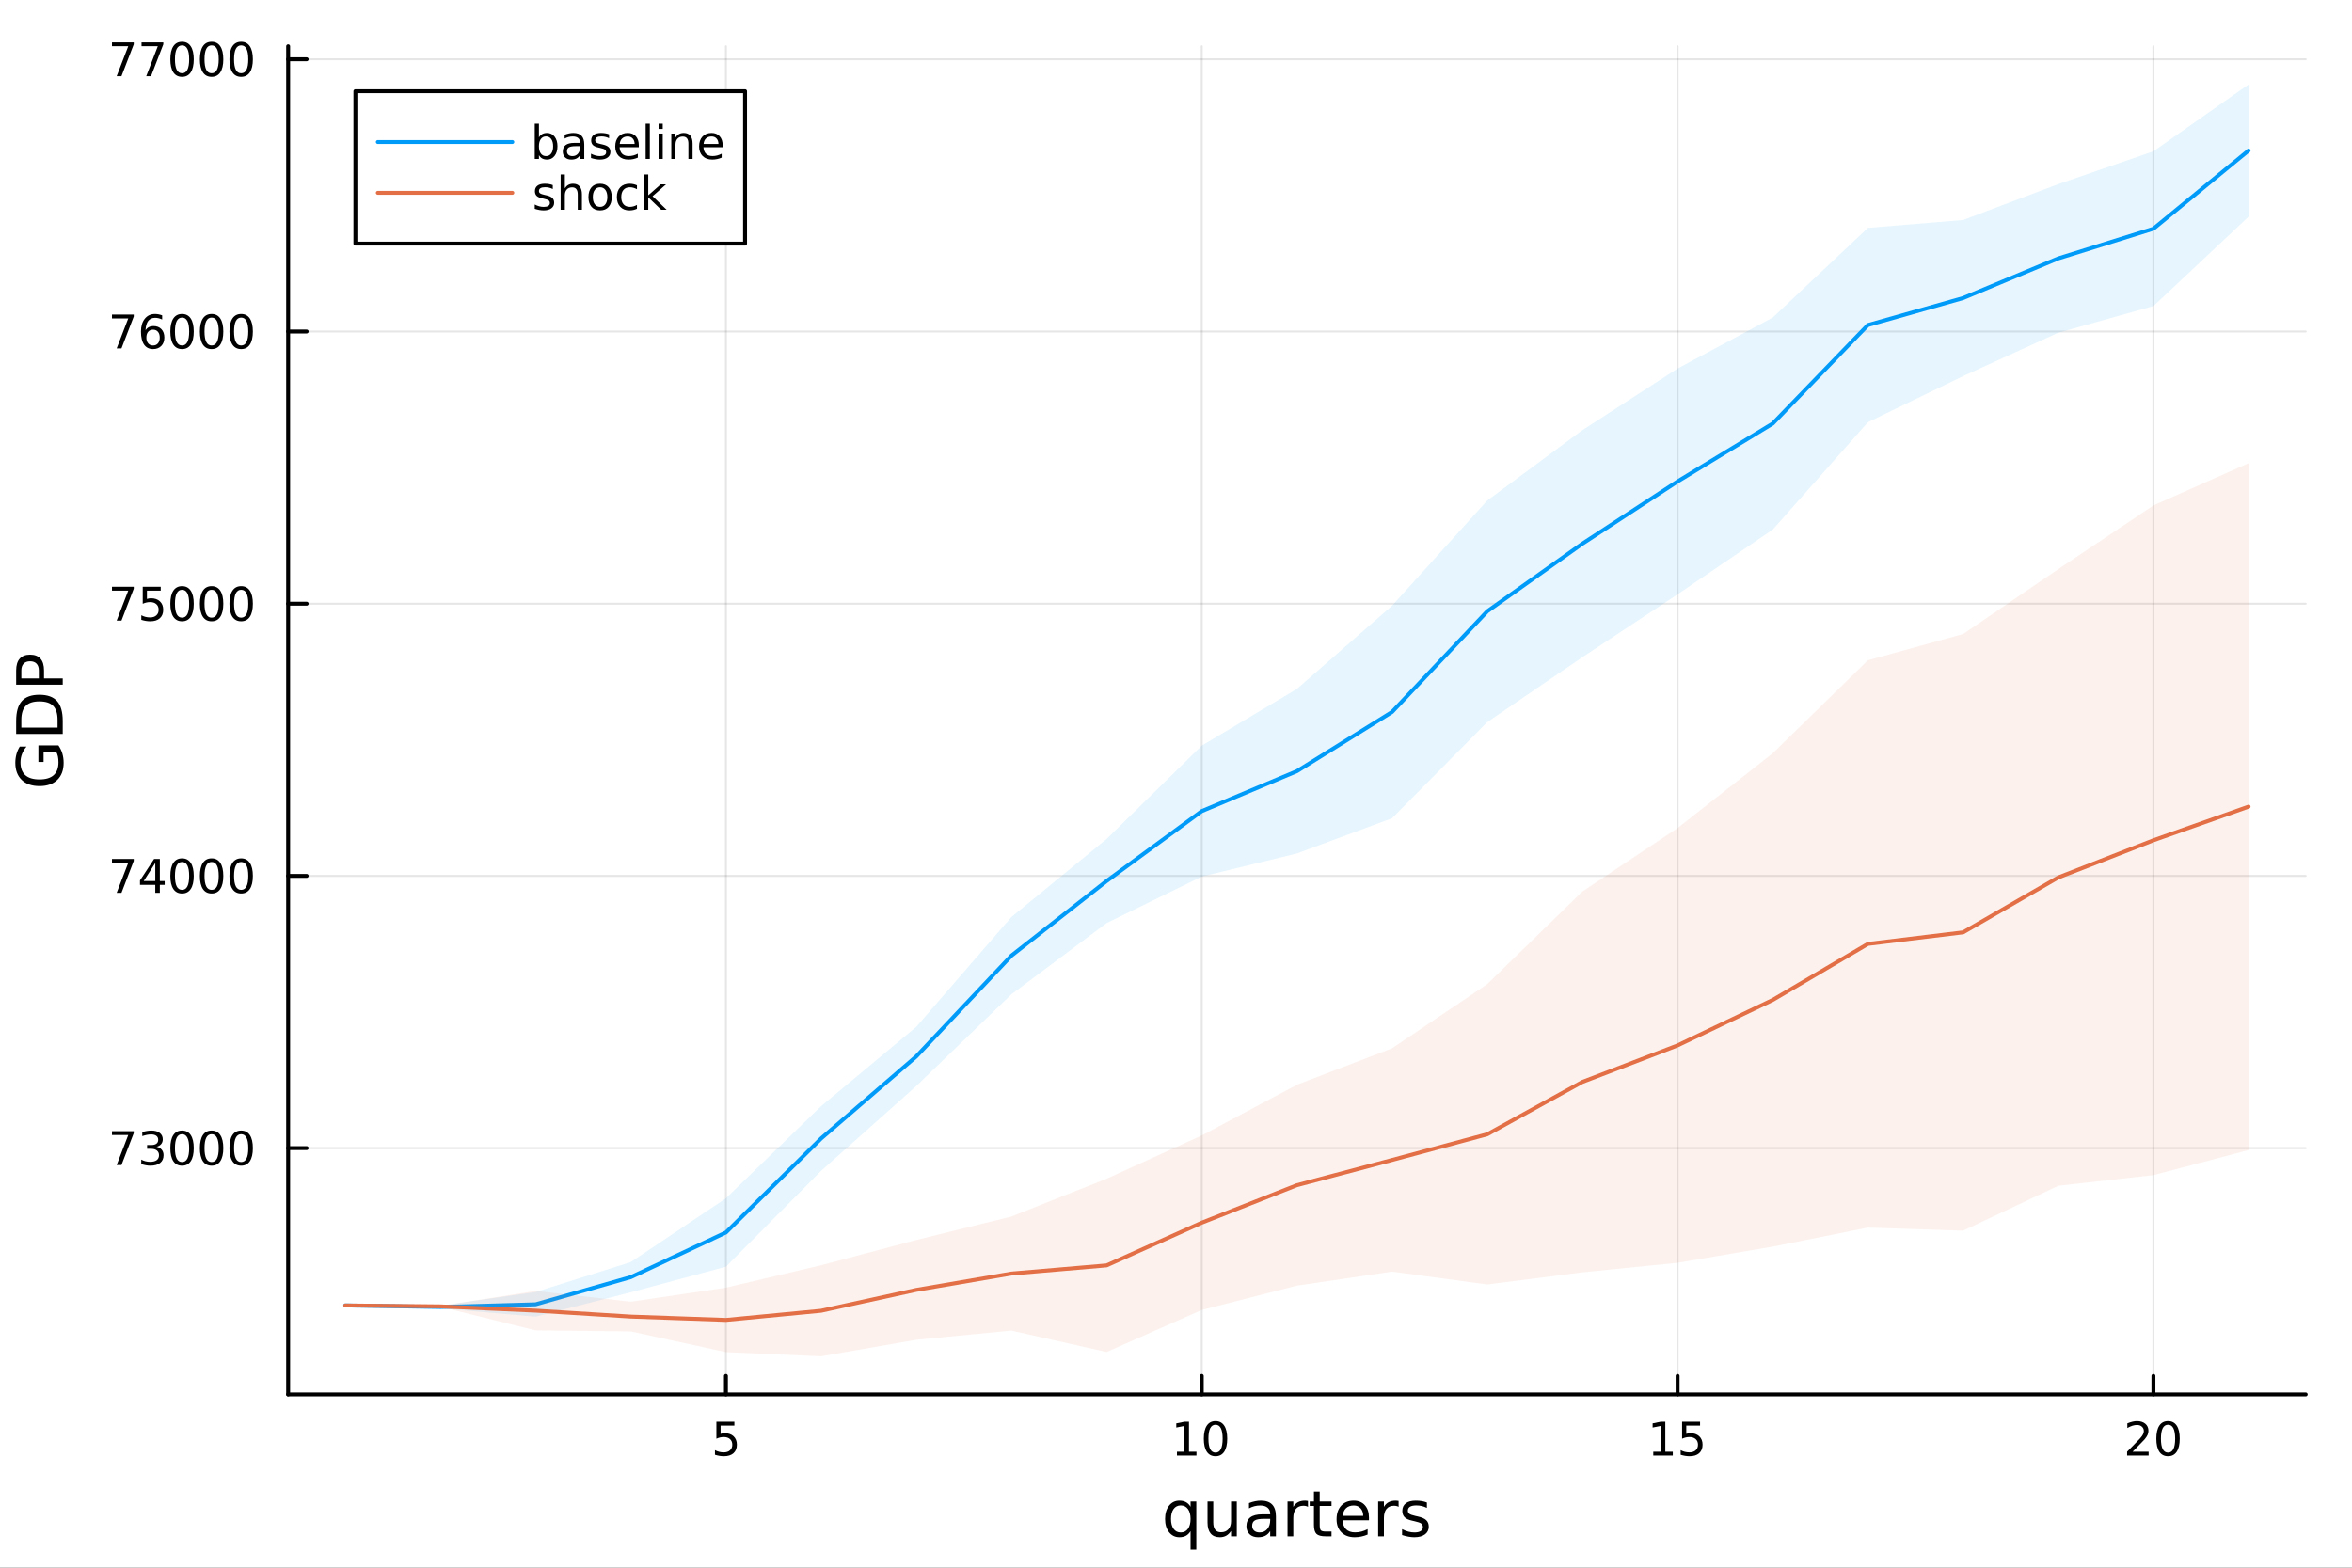 <?xml version="1.0" encoding="utf-8"?>
<svg xmlns="http://www.w3.org/2000/svg" xmlns:xlink="http://www.w3.org/1999/xlink" width="600" height="400" viewBox="0 0 2400 1600">
<rect x="0" y="0" width="2400" height="1600" fill="#333333" stroke="none"/>
<defs>
  <clipPath id="clip940">
    <rect x="0" y="0" width="2400" height="1600"/>
  </clipPath>
</defs>
<path clip-path="url(#clip940)" d="M0 1600 L2400 1600 L2400 0 L0 0  Z" fill="#ffffff" fill-rule="evenodd" fill-opacity="1"/>
<defs>
  <clipPath id="clip941">
    <rect x="480" y="0" width="1681" height="1600"/>
  </clipPath>
</defs>
<path clip-path="url(#clip940)" d="M294.033 1423.18 L2352.76 1423.18 L2352.76 47.244 L294.033 47.244  Z" fill="#ffffff" fill-rule="evenodd" fill-opacity="1"/>
<defs>
  <clipPath id="clip942">
    <rect x="294" y="47" width="2060" height="1377"/>
  </clipPath>
</defs>
<polyline clip-path="url(#clip942)" style="stroke:#000000; stroke-linecap:round; stroke-linejoin:round; stroke-width:2; stroke-opacity:0.1; fill:none" points="740.737,1423.18 740.737,47.244 "/>
<polyline clip-path="url(#clip942)" style="stroke:#000000; stroke-linecap:round; stroke-linejoin:round; stroke-width:2; stroke-opacity:0.1; fill:none" points="1226.28,1423.18 1226.28,47.244 "/>
<polyline clip-path="url(#clip942)" style="stroke:#000000; stroke-linecap:round; stroke-linejoin:round; stroke-width:2; stroke-opacity:0.1; fill:none" points="1711.83,1423.18 1711.83,47.244 "/>
<polyline clip-path="url(#clip942)" style="stroke:#000000; stroke-linecap:round; stroke-linejoin:round; stroke-width:2; stroke-opacity:0.1; fill:none" points="2197.38,1423.18 2197.38,47.244 "/>
<polyline clip-path="url(#clip942)" style="stroke:#000000; stroke-linecap:round; stroke-linejoin:round; stroke-width:2; stroke-opacity:0.1; fill:none" points="294.033,1171.77 2352.76,1171.77 "/>
<polyline clip-path="url(#clip942)" style="stroke:#000000; stroke-linecap:round; stroke-linejoin:round; stroke-width:2; stroke-opacity:0.1; fill:none" points="294.033,893.956 2352.76,893.956 "/>
<polyline clip-path="url(#clip942)" style="stroke:#000000; stroke-linecap:round; stroke-linejoin:round; stroke-width:2; stroke-opacity:0.1; fill:none" points="294.033,616.144 2352.76,616.144 "/>
<polyline clip-path="url(#clip942)" style="stroke:#000000; stroke-linecap:round; stroke-linejoin:round; stroke-width:2; stroke-opacity:0.1; fill:none" points="294.033,338.333 2352.76,338.333 "/>
<polyline clip-path="url(#clip942)" style="stroke:#000000; stroke-linecap:round; stroke-linejoin:round; stroke-width:2; stroke-opacity:0.1; fill:none" points="294.033,60.522 2352.76,60.522 "/>
<polyline clip-path="url(#clip940)" style="stroke:#000000; stroke-linecap:round; stroke-linejoin:round; stroke-width:4; stroke-opacity:1; fill:none" points="294.033,1423.18 2352.76,1423.18 "/>
<polyline clip-path="url(#clip940)" style="stroke:#000000; stroke-linecap:round; stroke-linejoin:round; stroke-width:4; stroke-opacity:1; fill:none" points="740.737,1423.18 740.737,1404.28 "/>
<polyline clip-path="url(#clip940)" style="stroke:#000000; stroke-linecap:round; stroke-linejoin:round; stroke-width:4; stroke-opacity:1; fill:none" points="1226.28,1423.18 1226.28,1404.28 "/>
<polyline clip-path="url(#clip940)" style="stroke:#000000; stroke-linecap:round; stroke-linejoin:round; stroke-width:4; stroke-opacity:1; fill:none" points="1711.83,1423.18 1711.83,1404.28 "/>
<polyline clip-path="url(#clip940)" style="stroke:#000000; stroke-linecap:round; stroke-linejoin:round; stroke-width:4; stroke-opacity:1; fill:none" points="2197.38,1423.18 2197.38,1404.28 "/>
<path clip-path="url(#clip940)" d="M731.014 1451.02 L749.371 1451.02 L749.371 1454.96 L735.297 1454.96 L735.297 1463.43 Q736.315 1463.08 737.334 1462.92 Q738.352 1462.73 739.371 1462.73 Q745.158 1462.73 748.538 1465.9 Q751.917 1469.08 751.917 1474.49 Q751.917 1480.07 748.445 1483.17 Q744.973 1486.25 738.653 1486.25 Q736.477 1486.25 734.209 1485.88 Q731.964 1485.51 729.556 1484.77 L729.556 1480.07 Q731.639 1481.2 733.862 1481.76 Q736.084 1482.32 738.561 1482.32 Q742.565 1482.32 744.903 1480.21 Q747.241 1478.1 747.241 1474.49 Q747.241 1470.88 744.903 1468.77 Q742.565 1466.67 738.561 1466.67 Q736.686 1466.67 734.811 1467.08 Q732.959 1467.5 731.014 1468.38 L731.014 1451.02 Z" fill="#000000" fill-rule="nonzero" fill-opacity="1" /><path clip-path="url(#clip940)" d="M1200.97 1481.64 L1208.61 1481.64 L1208.61 1455.28 L1200.3 1456.95 L1200.3 1452.69 L1208.56 1451.02 L1213.24 1451.02 L1213.24 1481.64 L1220.88 1481.64 L1220.88 1485.58 L1200.97 1485.58 L1200.97 1481.64 Z" fill="#000000" fill-rule="nonzero" fill-opacity="1" /><path clip-path="url(#clip940)" d="M1240.32 1454.1 Q1236.71 1454.1 1234.88 1457.66 Q1233.08 1461.2 1233.08 1468.33 Q1233.08 1475.44 1234.88 1479.01 Q1236.71 1482.55 1240.32 1482.55 Q1243.96 1482.55 1245.76 1479.01 Q1247.59 1475.44 1247.59 1468.33 Q1247.59 1461.2 1245.76 1457.66 Q1243.96 1454.1 1240.32 1454.1 M1240.32 1450.39 Q1246.13 1450.39 1249.19 1455 Q1252.27 1459.58 1252.27 1468.33 Q1252.27 1477.06 1249.19 1481.67 Q1246.13 1486.25 1240.32 1486.25 Q1234.51 1486.25 1231.44 1481.67 Q1228.38 1477.06 1228.38 1468.33 Q1228.38 1459.58 1231.44 1455 Q1234.51 1450.39 1240.32 1450.39 Z" fill="#000000" fill-rule="nonzero" fill-opacity="1" /><path clip-path="url(#clip940)" d="M1687.02 1481.64 L1694.66 1481.64 L1694.66 1455.28 L1686.35 1456.95 L1686.35 1452.69 L1694.61 1451.02 L1699.29 1451.02 L1699.29 1481.64 L1706.93 1481.64 L1706.93 1485.58 L1687.02 1485.58 L1687.02 1481.64 Z" fill="#000000" fill-rule="nonzero" fill-opacity="1" /><path clip-path="url(#clip940)" d="M1716.42 1451.02 L1734.77 1451.02 L1734.77 1454.96 L1720.7 1454.96 L1720.7 1463.43 Q1721.72 1463.08 1722.74 1462.92 Q1723.75 1462.73 1724.77 1462.73 Q1730.56 1462.73 1733.94 1465.9 Q1737.32 1469.08 1737.32 1474.49 Q1737.32 1480.07 1733.85 1483.17 Q1730.37 1486.25 1724.05 1486.25 Q1721.88 1486.25 1719.61 1485.88 Q1717.36 1485.51 1714.96 1484.77 L1714.96 1480.07 Q1717.04 1481.2 1719.26 1481.76 Q1721.49 1482.32 1723.96 1482.32 Q1727.97 1482.32 1730.3 1480.21 Q1732.64 1478.1 1732.64 1474.49 Q1732.64 1470.88 1730.3 1468.77 Q1727.97 1466.67 1723.96 1466.67 Q1722.09 1466.67 1720.21 1467.08 Q1718.36 1467.5 1716.42 1468.38 L1716.42 1451.02 Z" fill="#000000" fill-rule="nonzero" fill-opacity="1" /><path clip-path="url(#clip940)" d="M2176.15 1481.64 L2192.47 1481.64 L2192.47 1485.58 L2170.53 1485.58 L2170.53 1481.64 Q2173.19 1478.89 2177.77 1474.26 Q2182.38 1469.61 2183.56 1468.27 Q2185.81 1465.74 2186.69 1464.01 Q2187.59 1462.25 2187.59 1460.56 Q2187.59 1457.8 2185.64 1456.07 Q2183.72 1454.33 2180.62 1454.33 Q2178.42 1454.33 2175.97 1455.09 Q2173.54 1455.86 2170.76 1457.41 L2170.76 1452.69 Q2173.58 1451.55 2176.04 1450.97 Q2178.49 1450.39 2180.53 1450.39 Q2185.9 1450.39 2189.09 1453.08 Q2192.29 1455.77 2192.29 1460.26 Q2192.29 1462.39 2191.48 1464.31 Q2190.69 1466.2 2188.58 1468.8 Q2188.01 1469.47 2184.9 1472.69 Q2181.8 1475.88 2176.15 1481.64 Z" fill="#000000" fill-rule="nonzero" fill-opacity="1" /><path clip-path="url(#clip940)" d="M2212.29 1454.1 Q2208.68 1454.1 2206.85 1457.66 Q2205.04 1461.2 2205.04 1468.33 Q2205.04 1475.44 2206.85 1479.01 Q2208.68 1482.55 2212.29 1482.55 Q2215.92 1482.55 2217.73 1479.01 Q2219.56 1475.44 2219.56 1468.33 Q2219.56 1461.2 2217.73 1457.66 Q2215.92 1454.1 2212.29 1454.1 M2212.29 1450.39 Q2218.1 1450.39 2221.15 1455 Q2224.23 1459.58 2224.23 1468.33 Q2224.23 1477.06 2221.15 1481.67 Q2218.1 1486.25 2212.29 1486.25 Q2206.48 1486.25 2203.4 1481.67 Q2200.34 1477.06 2200.34 1468.33 Q2200.34 1459.58 2203.4 1455 Q2206.48 1450.39 2212.29 1450.39 Z" fill="#000000" fill-rule="nonzero" fill-opacity="1" /><path clip-path="url(#clip940)" d="M1194.9 1550.25 Q1194.9 1556.71 1197.54 1560.4 Q1200.22 1564.07 1204.86 1564.07 Q1209.51 1564.07 1212.19 1560.4 Q1214.86 1556.71 1214.86 1550.25 Q1214.86 1543.79 1212.19 1540.13 Q1209.51 1536.44 1204.86 1536.44 Q1200.22 1536.44 1197.54 1540.13 Q1194.9 1543.79 1194.9 1550.25 M1214.86 1562.7 Q1213.01 1565.88 1210.18 1567.44 Q1207.38 1568.97 1203.43 1568.97 Q1196.97 1568.97 1192.9 1563.81 Q1188.86 1558.65 1188.86 1550.25 Q1188.86 1541.85 1192.9 1536.69 Q1196.97 1531.54 1203.43 1531.54 Q1207.38 1531.54 1210.18 1533.1 Q1213.01 1534.62 1214.86 1537.81 L1214.86 1532.4 L1220.72 1532.4 L1220.72 1581.6 L1214.86 1581.6 L1214.86 1562.7 Z" fill="#000000" fill-rule="nonzero" fill-opacity="1" /><path clip-path="url(#clip940)" d="M1232.17 1553.98 L1232.17 1532.4 L1238.03 1532.4 L1238.03 1553.75 Q1238.03 1558.81 1240 1561.36 Q1241.98 1563.87 1245.92 1563.87 Q1250.67 1563.87 1253.4 1560.85 Q1256.17 1557.83 1256.17 1552.61 L1256.17 1532.4 L1262.03 1532.4 L1262.03 1568.04 L1256.17 1568.04 L1256.17 1562.57 Q1254.04 1565.82 1251.21 1567.41 Q1248.41 1568.97 1244.68 1568.97 Q1238.54 1568.97 1235.36 1565.15 Q1232.17 1561.33 1232.17 1553.98 M1246.91 1531.54 L1246.91 1531.54 Z" fill="#000000" fill-rule="nonzero" fill-opacity="1" /><path clip-path="url(#clip940)" d="M1290.29 1550.12 Q1283.19 1550.12 1280.46 1551.75 Q1277.72 1553.37 1277.72 1557.29 Q1277.72 1560.4 1279.76 1562.25 Q1281.83 1564.07 1285.36 1564.07 Q1290.23 1564.07 1293.16 1560.63 Q1296.12 1557.16 1296.12 1551.43 L1296.12 1550.12 L1290.29 1550.12 M1301.97 1547.71 L1301.97 1568.04 L1296.12 1568.04 L1296.12 1562.63 Q1294.11 1565.88 1291.12 1567.44 Q1288.13 1568.97 1283.8 1568.97 Q1278.33 1568.97 1275.08 1565.91 Q1271.86 1562.82 1271.86 1557.67 Q1271.86 1551.65 1275.87 1548.6 Q1279.92 1545.54 1287.91 1545.54 L1296.12 1545.54 L1296.12 1544.97 Q1296.12 1540.93 1293.44 1538.73 Q1290.8 1536.5 1286 1536.5 Q1282.94 1536.5 1280.04 1537.23 Q1277.15 1537.97 1274.47 1539.43 L1274.47 1534.02 Q1277.69 1532.78 1280.71 1532.17 Q1283.74 1531.54 1286.6 1531.54 Q1294.33 1531.54 1298.15 1535.55 Q1301.97 1539.56 1301.97 1547.71 Z" fill="#000000" fill-rule="nonzero" fill-opacity="1" /><path clip-path="url(#clip940)" d="M1334.69 1537.87 Q1333.71 1537.3 1332.53 1537.04 Q1331.38 1536.76 1329.98 1536.76 Q1325.02 1536.76 1322.34 1540 Q1319.7 1543.22 1319.7 1549.27 L1319.7 1568.04 L1313.81 1568.04 L1313.81 1532.4 L1319.7 1532.4 L1319.7 1537.93 Q1321.55 1534.69 1324.51 1533.13 Q1327.47 1531.54 1331.7 1531.54 Q1332.31 1531.54 1333.04 1531.63 Q1333.77 1531.7 1334.66 1531.85 L1334.69 1537.87 Z" fill="#000000" fill-rule="nonzero" fill-opacity="1" /><path clip-path="url(#clip940)" d="M1346.63 1522.27 L1346.63 1532.4 L1358.69 1532.4 L1358.69 1536.95 L1346.63 1536.95 L1346.63 1556.3 Q1346.63 1560.66 1347.81 1561.9 Q1349.02 1563.14 1352.68 1563.14 L1358.69 1563.14 L1358.69 1568.04 L1352.68 1568.04 Q1345.9 1568.04 1343.32 1565.53 Q1340.74 1562.98 1340.74 1556.3 L1340.74 1536.95 L1336.44 1536.95 L1336.44 1532.4 L1340.74 1532.4 L1340.74 1522.27 L1346.63 1522.27 Z" fill="#000000" fill-rule="nonzero" fill-opacity="1" /><path clip-path="url(#clip940)" d="M1396.89 1548.76 L1396.89 1551.62 L1369.96 1551.62 Q1370.34 1557.67 1373.59 1560.85 Q1376.87 1564 1382.69 1564 Q1386.06 1564 1389.22 1563.17 Q1392.4 1562.35 1395.52 1560.69 L1395.52 1566.23 Q1392.37 1567.57 1389.06 1568.27 Q1385.75 1568.97 1382.34 1568.97 Q1373.81 1568.97 1368.81 1564 Q1363.85 1559.04 1363.85 1550.57 Q1363.85 1541.82 1368.56 1536.69 Q1373.3 1531.54 1381.32 1531.54 Q1388.52 1531.54 1392.68 1536.18 Q1396.89 1540.8 1396.89 1548.76 M1391.03 1547.04 Q1390.97 1542.23 1388.32 1539.37 Q1385.71 1536.5 1381.39 1536.5 Q1376.48 1536.5 1373.52 1539.27 Q1370.6 1542.04 1370.15 1547.07 L1391.03 1547.04 Z" fill="#000000" fill-rule="nonzero" fill-opacity="1" /><path clip-path="url(#clip940)" d="M1427.16 1537.87 Q1426.17 1537.3 1424.99 1537.04 Q1423.85 1536.76 1422.44 1536.76 Q1417.48 1536.76 1414.81 1540 Q1412.16 1543.22 1412.16 1549.27 L1412.16 1568.04 L1406.28 1568.04 L1406.28 1532.4 L1412.16 1532.4 L1412.16 1537.93 Q1414.01 1534.69 1416.97 1533.13 Q1419.93 1531.54 1424.16 1531.54 Q1424.77 1531.54 1425.5 1531.63 Q1426.23 1531.7 1427.12 1531.85 L1427.16 1537.87 Z" fill="#000000" fill-rule="nonzero" fill-opacity="1" /><path clip-path="url(#clip940)" d="M1456.02 1533.45 L1456.02 1538.98 Q1453.54 1537.71 1450.87 1537.07 Q1448.19 1536.44 1445.33 1536.44 Q1440.97 1536.44 1438.77 1537.77 Q1436.61 1539.11 1436.61 1541.79 Q1436.61 1543.82 1438.17 1545 Q1439.73 1546.15 1444.44 1547.2 L1446.44 1547.64 Q1452.68 1548.98 1455.29 1551.43 Q1457.93 1553.85 1457.93 1558.21 Q1457.93 1563.17 1453.99 1566.07 Q1450.07 1568.97 1443.2 1568.97 Q1440.33 1568.97 1437.21 1568.39 Q1434.13 1567.85 1430.69 1566.74 L1430.69 1560.69 Q1433.93 1562.38 1437.09 1563.24 Q1440.24 1564.07 1443.32 1564.07 Q1447.46 1564.07 1449.69 1562.66 Q1451.92 1561.23 1451.92 1558.65 Q1451.92 1556.27 1450.29 1554.99 Q1448.7 1553.72 1443.26 1552.54 L1441.22 1552.07 Q1435.78 1550.92 1433.36 1548.56 Q1430.94 1546.18 1430.94 1542.04 Q1430.94 1537.01 1434.51 1534.27 Q1438.07 1531.54 1444.63 1531.54 Q1447.88 1531.54 1450.74 1532.01 Q1453.6 1532.49 1456.02 1533.45 Z" fill="#000000" fill-rule="nonzero" fill-opacity="1" /><polyline clip-path="url(#clip940)" style="stroke:#000000; stroke-linecap:round; stroke-linejoin:round; stroke-width:4; stroke-opacity:1; fill:none" points="294.033,1423.18 294.033,47.244 "/>
<polyline clip-path="url(#clip940)" style="stroke:#000000; stroke-linecap:round; stroke-linejoin:round; stroke-width:4; stroke-opacity:1; fill:none" points="294.033,1171.77 312.93,1171.77 "/>
<polyline clip-path="url(#clip940)" style="stroke:#000000; stroke-linecap:round; stroke-linejoin:round; stroke-width:4; stroke-opacity:1; fill:none" points="294.033,893.956 312.93,893.956 "/>
<polyline clip-path="url(#clip940)" style="stroke:#000000; stroke-linecap:round; stroke-linejoin:round; stroke-width:4; stroke-opacity:1; fill:none" points="294.033,616.144 312.93,616.144 "/>
<polyline clip-path="url(#clip940)" style="stroke:#000000; stroke-linecap:round; stroke-linejoin:round; stroke-width:4; stroke-opacity:1; fill:none" points="294.033,338.333 312.93,338.333 "/>
<polyline clip-path="url(#clip940)" style="stroke:#000000; stroke-linecap:round; stroke-linejoin:round; stroke-width:4; stroke-opacity:1; fill:none" points="294.033,60.522 312.93,60.522 "/>
<path clip-path="url(#clip940)" d="M114.26 1154.49 L136.482 1154.49 L136.482 1156.48 L123.936 1189.05 L119.052 1189.05 L130.857 1158.42 L114.26 1158.42 L114.26 1154.49 Z" fill="#000000" fill-rule="nonzero" fill-opacity="1" /><path clip-path="url(#clip940)" d="M159.769 1170.41 Q163.126 1171.13 165.001 1173.4 Q166.899 1175.67 166.899 1179 Q166.899 1184.12 163.38 1186.92 Q159.862 1189.72 153.38 1189.72 Q151.204 1189.72 148.89 1189.28 Q146.598 1188.86 144.144 1188.01 L144.144 1183.49 Q146.089 1184.63 148.403 1185.2 Q150.718 1185.78 153.241 1185.78 Q157.64 1185.78 159.931 1184.05 Q162.246 1182.31 162.246 1179 Q162.246 1175.95 160.093 1174.23 Q157.964 1172.5 154.144 1172.5 L150.116 1172.5 L150.116 1168.65 L154.329 1168.65 Q157.778 1168.65 159.607 1167.29 Q161.436 1165.9 161.436 1163.31 Q161.436 1160.64 159.538 1159.23 Q157.663 1157.8 154.144 1157.8 Q152.223 1157.8 150.024 1158.21 Q147.825 1158.63 145.186 1159.51 L145.186 1155.34 Q147.848 1154.6 150.163 1154.23 Q152.501 1153.86 154.561 1153.86 Q159.885 1153.86 162.987 1156.29 Q166.089 1158.7 166.089 1162.82 Q166.089 1165.69 164.445 1167.68 Q162.802 1169.65 159.769 1170.41 Z" fill="#000000" fill-rule="nonzero" fill-opacity="1" /><path clip-path="url(#clip940)" d="M185.764 1157.57 Q182.153 1157.57 180.325 1161.13 Q178.519 1164.67 178.519 1171.8 Q178.519 1178.91 180.325 1182.47 Q182.153 1186.01 185.764 1186.01 Q189.399 1186.01 191.204 1182.47 Q193.033 1178.91 193.033 1171.8 Q193.033 1164.67 191.204 1161.13 Q189.399 1157.57 185.764 1157.57 M185.764 1153.86 Q191.575 1153.86 194.63 1158.47 Q197.709 1163.05 197.709 1171.8 Q197.709 1180.53 194.63 1185.13 Q191.575 1189.72 185.764 1189.72 Q179.954 1189.72 176.876 1185.13 Q173.82 1180.53 173.82 1171.8 Q173.82 1163.05 176.876 1158.47 Q179.954 1153.86 185.764 1153.86 Z" fill="#000000" fill-rule="nonzero" fill-opacity="1" /><path clip-path="url(#clip940)" d="M215.926 1157.57 Q212.315 1157.57 210.486 1161.13 Q208.681 1164.67 208.681 1171.8 Q208.681 1178.91 210.486 1182.47 Q212.315 1186.01 215.926 1186.01 Q219.561 1186.01 221.366 1182.47 Q223.195 1178.91 223.195 1171.8 Q223.195 1164.67 221.366 1161.13 Q219.561 1157.57 215.926 1157.57 M215.926 1153.86 Q221.736 1153.86 224.792 1158.47 Q227.871 1163.05 227.871 1171.8 Q227.871 1180.53 224.792 1185.13 Q221.736 1189.72 215.926 1189.72 Q210.116 1189.72 207.037 1185.13 Q203.982 1180.53 203.982 1171.8 Q203.982 1163.05 207.037 1158.47 Q210.116 1153.86 215.926 1153.86 Z" fill="#000000" fill-rule="nonzero" fill-opacity="1" /><path clip-path="url(#clip940)" d="M246.088 1157.57 Q242.477 1157.57 240.648 1161.13 Q238.843 1164.67 238.843 1171.8 Q238.843 1178.91 240.648 1182.47 Q242.477 1186.01 246.088 1186.01 Q249.722 1186.01 251.528 1182.47 Q253.357 1178.91 253.357 1171.8 Q253.357 1164.67 251.528 1161.13 Q249.722 1157.57 246.088 1157.57 M246.088 1153.86 Q251.898 1153.86 254.954 1158.47 Q258.033 1163.05 258.033 1171.8 Q258.033 1180.53 254.954 1185.13 Q251.898 1189.72 246.088 1189.72 Q240.278 1189.72 237.199 1185.13 Q234.144 1180.53 234.144 1171.8 Q234.144 1163.05 237.199 1158.47 Q240.278 1153.86 246.088 1153.86 Z" fill="#000000" fill-rule="nonzero" fill-opacity="1" /><path clip-path="url(#clip940)" d="M114.26 876.676 L136.482 876.676 L136.482 878.666 L123.936 911.236 L119.052 911.236 L130.857 880.611 L114.26 880.611 L114.26 876.676 Z" fill="#000000" fill-rule="nonzero" fill-opacity="1" /><path clip-path="url(#clip940)" d="M158.45 880.75 L146.644 899.199 L158.45 899.199 L158.45 880.75 M157.223 876.676 L163.102 876.676 L163.102 899.199 L168.033 899.199 L168.033 903.087 L163.102 903.087 L163.102 911.236 L158.45 911.236 L158.45 903.087 L142.848 903.087 L142.848 898.574 L157.223 876.676 Z" fill="#000000" fill-rule="nonzero" fill-opacity="1" /><path clip-path="url(#clip940)" d="M185.764 879.754 Q182.153 879.754 180.325 883.319 Q178.519 886.861 178.519 893.99 Q178.519 901.097 180.325 904.661 Q182.153 908.203 185.764 908.203 Q189.399 908.203 191.204 904.661 Q193.033 901.097 193.033 893.99 Q193.033 886.861 191.204 883.319 Q189.399 879.754 185.764 879.754 M185.764 876.051 Q191.575 876.051 194.63 880.657 Q197.709 885.24 197.709 893.99 Q197.709 902.717 194.63 907.324 Q191.575 911.907 185.764 911.907 Q179.954 911.907 176.876 907.324 Q173.82 902.717 173.82 893.99 Q173.82 885.24 176.876 880.657 Q179.954 876.051 185.764 876.051 Z" fill="#000000" fill-rule="nonzero" fill-opacity="1" /><path clip-path="url(#clip940)" d="M215.926 879.754 Q212.315 879.754 210.486 883.319 Q208.681 886.861 208.681 893.99 Q208.681 901.097 210.486 904.661 Q212.315 908.203 215.926 908.203 Q219.561 908.203 221.366 904.661 Q223.195 901.097 223.195 893.99 Q223.195 886.861 221.366 883.319 Q219.561 879.754 215.926 879.754 M215.926 876.051 Q221.736 876.051 224.792 880.657 Q227.871 885.24 227.871 893.99 Q227.871 902.717 224.792 907.324 Q221.736 911.907 215.926 911.907 Q210.116 911.907 207.037 907.324 Q203.982 902.717 203.982 893.99 Q203.982 885.24 207.037 880.657 Q210.116 876.051 215.926 876.051 Z" fill="#000000" fill-rule="nonzero" fill-opacity="1" /><path clip-path="url(#clip940)" d="M246.088 879.754 Q242.477 879.754 240.648 883.319 Q238.843 886.861 238.843 893.99 Q238.843 901.097 240.648 904.661 Q242.477 908.203 246.088 908.203 Q249.722 908.203 251.528 904.661 Q253.357 901.097 253.357 893.99 Q253.357 886.861 251.528 883.319 Q249.722 879.754 246.088 879.754 M246.088 876.051 Q251.898 876.051 254.954 880.657 Q258.033 885.24 258.033 893.99 Q258.033 902.717 254.954 907.324 Q251.898 911.907 246.088 911.907 Q240.278 911.907 237.199 907.324 Q234.144 902.717 234.144 893.99 Q234.144 885.24 237.199 880.657 Q240.278 876.051 246.088 876.051 Z" fill="#000000" fill-rule="nonzero" fill-opacity="1" /><path clip-path="url(#clip940)" d="M114.26 598.864 L136.482 598.864 L136.482 600.855 L123.936 633.424 L119.052 633.424 L130.857 602.799 L114.26 602.799 L114.26 598.864 Z" fill="#000000" fill-rule="nonzero" fill-opacity="1" /><path clip-path="url(#clip940)" d="M145.649 598.864 L164.005 598.864 L164.005 602.799 L149.931 602.799 L149.931 611.272 Q150.95 610.924 151.968 610.762 Q152.987 610.577 154.005 610.577 Q159.792 610.577 163.172 613.748 Q166.552 616.92 166.552 622.336 Q166.552 627.915 163.079 631.017 Q159.607 634.096 153.288 634.096 Q151.112 634.096 148.843 633.725 Q146.598 633.355 144.191 632.614 L144.191 627.915 Q146.274 629.049 148.496 629.605 Q150.718 630.16 153.195 630.16 Q157.2 630.16 159.538 628.054 Q161.876 625.947 161.876 622.336 Q161.876 618.725 159.538 616.619 Q157.2 614.512 153.195 614.512 Q151.32 614.512 149.445 614.929 Q147.593 615.346 145.649 616.225 L145.649 598.864 Z" fill="#000000" fill-rule="nonzero" fill-opacity="1" /><path clip-path="url(#clip940)" d="M185.764 601.943 Q182.153 601.943 180.325 605.508 Q178.519 609.049 178.519 616.179 Q178.519 623.285 180.325 626.85 Q182.153 630.392 185.764 630.392 Q189.399 630.392 191.204 626.85 Q193.033 623.285 193.033 616.179 Q193.033 609.049 191.204 605.508 Q189.399 601.943 185.764 601.943 M185.764 598.239 Q191.575 598.239 194.63 602.846 Q197.709 607.429 197.709 616.179 Q197.709 624.906 194.63 629.512 Q191.575 634.096 185.764 634.096 Q179.954 634.096 176.876 629.512 Q173.82 624.906 173.82 616.179 Q173.82 607.429 176.876 602.846 Q179.954 598.239 185.764 598.239 Z" fill="#000000" fill-rule="nonzero" fill-opacity="1" /><path clip-path="url(#clip940)" d="M215.926 601.943 Q212.315 601.943 210.486 605.508 Q208.681 609.049 208.681 616.179 Q208.681 623.285 210.486 626.85 Q212.315 630.392 215.926 630.392 Q219.561 630.392 221.366 626.85 Q223.195 623.285 223.195 616.179 Q223.195 609.049 221.366 605.508 Q219.561 601.943 215.926 601.943 M215.926 598.239 Q221.736 598.239 224.792 602.846 Q227.871 607.429 227.871 616.179 Q227.871 624.906 224.792 629.512 Q221.736 634.096 215.926 634.096 Q210.116 634.096 207.037 629.512 Q203.982 624.906 203.982 616.179 Q203.982 607.429 207.037 602.846 Q210.116 598.239 215.926 598.239 Z" fill="#000000" fill-rule="nonzero" fill-opacity="1" /><path clip-path="url(#clip940)" d="M246.088 601.943 Q242.477 601.943 240.648 605.508 Q238.843 609.049 238.843 616.179 Q238.843 623.285 240.648 626.85 Q242.477 630.392 246.088 630.392 Q249.722 630.392 251.528 626.85 Q253.357 623.285 253.357 616.179 Q253.357 609.049 251.528 605.508 Q249.722 601.943 246.088 601.943 M246.088 598.239 Q251.898 598.239 254.954 602.846 Q258.033 607.429 258.033 616.179 Q258.033 624.906 254.954 629.512 Q251.898 634.096 246.088 634.096 Q240.278 634.096 237.199 629.512 Q234.144 624.906 234.144 616.179 Q234.144 607.429 237.199 602.846 Q240.278 598.239 246.088 598.239 Z" fill="#000000" fill-rule="nonzero" fill-opacity="1" /><path clip-path="url(#clip940)" d="M114.26 321.053 L136.482 321.053 L136.482 323.044 L123.936 355.613 L119.052 355.613 L130.857 324.988 L114.26 324.988 L114.26 321.053 Z" fill="#000000" fill-rule="nonzero" fill-opacity="1" /><path clip-path="url(#clip940)" d="M156.181 336.47 Q153.033 336.47 151.181 338.622 Q149.353 340.775 149.353 344.525 Q149.353 348.252 151.181 350.428 Q153.033 352.581 156.181 352.581 Q159.329 352.581 161.158 350.428 Q163.01 348.252 163.01 344.525 Q163.01 340.775 161.158 338.622 Q159.329 336.47 156.181 336.47 M165.464 321.817 L165.464 326.076 Q163.704 325.243 161.899 324.803 Q160.116 324.363 158.357 324.363 Q153.728 324.363 151.274 327.488 Q148.843 330.613 148.496 336.932 Q149.862 334.919 151.922 333.854 Q153.982 332.766 156.459 332.766 Q161.667 332.766 164.677 335.937 Q167.709 339.085 167.709 344.525 Q167.709 349.849 164.561 353.067 Q161.413 356.284 156.181 356.284 Q150.186 356.284 147.015 351.701 Q143.843 347.094 143.843 338.368 Q143.843 330.173 147.732 325.312 Q151.621 320.428 158.172 320.428 Q159.931 320.428 161.714 320.775 Q163.519 321.122 165.464 321.817 Z" fill="#000000" fill-rule="nonzero" fill-opacity="1" /><path clip-path="url(#clip940)" d="M185.764 324.132 Q182.153 324.132 180.325 327.696 Q178.519 331.238 178.519 338.368 Q178.519 345.474 180.325 349.039 Q182.153 352.581 185.764 352.581 Q189.399 352.581 191.204 349.039 Q193.033 345.474 193.033 338.368 Q193.033 331.238 191.204 327.696 Q189.399 324.132 185.764 324.132 M185.764 320.428 Q191.575 320.428 194.63 325.034 Q197.709 329.618 197.709 338.368 Q197.709 347.094 194.63 351.701 Q191.575 356.284 185.764 356.284 Q179.954 356.284 176.876 351.701 Q173.82 347.094 173.82 338.368 Q173.82 329.618 176.876 325.034 Q179.954 320.428 185.764 320.428 Z" fill="#000000" fill-rule="nonzero" fill-opacity="1" /><path clip-path="url(#clip940)" d="M215.926 324.132 Q212.315 324.132 210.486 327.696 Q208.681 331.238 208.681 338.368 Q208.681 345.474 210.486 349.039 Q212.315 352.581 215.926 352.581 Q219.561 352.581 221.366 349.039 Q223.195 345.474 223.195 338.368 Q223.195 331.238 221.366 327.696 Q219.561 324.132 215.926 324.132 M215.926 320.428 Q221.736 320.428 224.792 325.034 Q227.871 329.618 227.871 338.368 Q227.871 347.094 224.792 351.701 Q221.736 356.284 215.926 356.284 Q210.116 356.284 207.037 351.701 Q203.982 347.094 203.982 338.368 Q203.982 329.618 207.037 325.034 Q210.116 320.428 215.926 320.428 Z" fill="#000000" fill-rule="nonzero" fill-opacity="1" /><path clip-path="url(#clip940)" d="M246.088 324.132 Q242.477 324.132 240.648 327.696 Q238.843 331.238 238.843 338.368 Q238.843 345.474 240.648 349.039 Q242.477 352.581 246.088 352.581 Q249.722 352.581 251.528 349.039 Q253.357 345.474 253.357 338.368 Q253.357 331.238 251.528 327.696 Q249.722 324.132 246.088 324.132 M246.088 320.428 Q251.898 320.428 254.954 325.034 Q258.033 329.618 258.033 338.368 Q258.033 347.094 254.954 351.701 Q251.898 356.284 246.088 356.284 Q240.278 356.284 237.199 351.701 Q234.144 347.094 234.144 338.368 Q234.144 329.618 237.199 325.034 Q240.278 320.428 246.088 320.428 Z" fill="#000000" fill-rule="nonzero" fill-opacity="1" /><path clip-path="url(#clip940)" d="M114.26 43.242 L136.482 43.242 L136.482 45.232 L123.936 77.802 L119.052 77.802 L130.857 47.177 L114.26 47.177 L114.26 43.242 Z" fill="#000000" fill-rule="nonzero" fill-opacity="1" /><path clip-path="url(#clip940)" d="M144.422 43.242 L166.644 43.242 L166.644 45.232 L154.098 77.802 L149.214 77.802 L161.019 47.177 L144.422 47.177 L144.422 43.242 Z" fill="#000000" fill-rule="nonzero" fill-opacity="1" /><path clip-path="url(#clip940)" d="M185.764 46.32 Q182.153 46.32 180.325 49.885 Q178.519 53.427 178.519 60.556 Q178.519 67.663 180.325 71.228 Q182.153 74.769 185.764 74.769 Q189.399 74.769 191.204 71.228 Q193.033 67.663 193.033 60.556 Q193.033 53.427 191.204 49.885 Q189.399 46.32 185.764 46.32 M185.764 42.617 Q191.575 42.617 194.63 47.223 Q197.709 51.806 197.709 60.556 Q197.709 69.283 194.63 73.89 Q191.575 78.473 185.764 78.473 Q179.954 78.473 176.876 73.89 Q173.82 69.283 173.82 60.556 Q173.82 51.806 176.876 47.223 Q179.954 42.617 185.764 42.617 Z" fill="#000000" fill-rule="nonzero" fill-opacity="1" /><path clip-path="url(#clip940)" d="M215.926 46.32 Q212.315 46.32 210.486 49.885 Q208.681 53.427 208.681 60.556 Q208.681 67.663 210.486 71.228 Q212.315 74.769 215.926 74.769 Q219.561 74.769 221.366 71.228 Q223.195 67.663 223.195 60.556 Q223.195 53.427 221.366 49.885 Q219.561 46.32 215.926 46.32 M215.926 42.617 Q221.736 42.617 224.792 47.223 Q227.871 51.806 227.871 60.556 Q227.871 69.283 224.792 73.89 Q221.736 78.473 215.926 78.473 Q210.116 78.473 207.037 73.89 Q203.982 69.283 203.982 60.556 Q203.982 51.806 207.037 47.223 Q210.116 42.617 215.926 42.617 Z" fill="#000000" fill-rule="nonzero" fill-opacity="1" /><path clip-path="url(#clip940)" d="M246.088 46.32 Q242.477 46.32 240.648 49.885 Q238.843 53.427 238.843 60.556 Q238.843 67.663 240.648 71.228 Q242.477 74.769 246.088 74.769 Q249.722 74.769 251.528 71.228 Q253.357 67.663 253.357 60.556 Q253.357 53.427 251.528 49.885 Q249.722 46.32 246.088 46.32 M246.088 42.617 Q251.898 42.617 254.954 47.223 Q258.033 51.806 258.033 60.556 Q258.033 69.283 254.954 73.89 Q251.898 78.473 246.088 78.473 Q240.278 78.473 237.199 73.89 Q234.144 69.283 234.144 60.556 Q234.144 51.806 237.199 47.223 Q240.278 42.617 246.088 42.617 Z" fill="#000000" fill-rule="nonzero" fill-opacity="1" /><path clip-path="url(#clip940)" d="M57.225 767.136 L44.461 767.136 L44.461 777.639 L39.178 777.639 L39.178 760.77 L59.58 760.77 Q62.222 764.494 63.59 768.982 Q64.927 773.47 64.927 778.562 Q64.927 789.702 58.434 796.004 Q51.909 802.275 40.292 802.275 Q28.643 802.275 22.15 796.004 Q15.625 789.702 15.625 778.562 Q15.625 773.915 16.771 769.746 Q17.916 765.545 20.144 762.012 L26.988 762.012 Q23.964 765.576 22.436 769.587 Q20.908 773.597 20.908 778.021 Q20.908 786.742 25.778 791.135 Q30.648 795.495 40.292 795.495 Q49.904 795.495 54.774 791.135 Q59.644 786.742 59.644 778.021 Q59.644 774.616 59.071 771.942 Q58.466 769.268 57.225 767.136 Z" fill="#000000" fill-rule="nonzero" fill-opacity="1" /><path clip-path="url(#clip940)" d="M21.768 742.596 L58.721 742.596 L58.721 734.83 Q58.721 724.995 54.265 720.444 Q49.809 715.86 40.196 715.86 Q30.648 715.86 26.224 720.444 Q21.768 724.995 21.768 734.83 L21.768 742.596 M16.484 749.026 L16.484 735.817 Q16.484 722.003 22.245 715.542 Q27.974 709.081 40.196 709.081 Q52.482 709.081 58.243 715.574 Q64.004 722.067 64.004 735.817 L64.004 749.026 L16.484 749.026 Z" fill="#000000" fill-rule="nonzero" fill-opacity="1" /><path clip-path="url(#clip940)" d="M21.768 692.403 L39.623 692.403 L39.623 684.318 Q39.623 679.83 37.3 677.38 Q34.977 674.929 30.68 674.929 Q26.415 674.929 24.091 677.38 Q21.768 679.83 21.768 684.318 L21.768 692.403 M16.484 698.832 L16.484 684.318 Q16.484 676.329 20.113 672.255 Q23.709 668.149 30.68 668.149 Q37.714 668.149 41.31 672.255 Q44.907 676.329 44.907 684.318 L44.907 692.403 L64.004 692.403 L64.004 698.832 L16.484 698.832 Z" fill="#000000" fill-rule="nonzero" fill-opacity="1" /><path clip-path="url(#clip942)" d="M352.298 1332.34 L449.408 1335.35 L546.517 1343.77 L643.627 1318.89 L740.737 1292.78 L837.846 1194.98 L934.956 1108.41 L1032.07 1014.75 L1129.18 942.11 L1226.28 894.644 L1323.39 871.037 L1420.5 835.059 L1517.61 736.95 L1614.72 670.705 L1711.83 606.552 L1808.94 540.46 L1906.05 430.88 L2003.16 383.852 L2100.27 339.554 L2197.38 312.395 L2294.49 221.116 L2294.49 86.186 L2197.38 154.44 L2100.27 187.914 L2003.16 224.561 L1906.05 232.589 L1808.94 324.077 L1711.83 376.142 L1614.72 439.015 L1517.61 510.833 L1420.5 618.195 L1323.39 703.114 L1226.28 761.036 L1129.18 856.278 L1032.07 935.924 L934.956 1048.04 L837.846 1128.97 L740.737 1223.02 L643.627 1288.1 L546.517 1318.63 L449.408 1332.5 L352.298 1332.34  Z" fill="#009af9" fill-rule="evenodd" fill-opacity="0.1"/>
<polyline clip-path="url(#clip942)" style="stroke:#009af9; stroke-linecap:round; stroke-linejoin:round; stroke-width:4; stroke-opacity:1; fill:none" points="352.298,1332.34 449.408,1333.92 546.517,1331.2 643.627,1303.49 740.737,1257.9 837.846,1161.98 934.956,1078.23 1032.07,975.339 1129.18,899.194 1226.28,827.84 1323.39,787.075 1420.5,726.627 1517.61,623.892 1614.72,554.86 1711.83,491.347 1808.94,432.268 1906.05,331.735 2003.16,304.207 2100.27,263.734 2197.38,233.417 2294.49,153.651 "/>
<path clip-path="url(#clip942)" d="M352.298 1332.34 L449.408 1333.75 L546.517 1357.79 L643.627 1358.85 L740.737 1380 L837.846 1384.24 L934.956 1367.38 L1032.07 1358 L1129.18 1379.88 L1226.28 1336.93 L1323.39 1312.11 L1420.5 1297.83 L1517.61 1310.94 L1614.72 1298.55 L1711.83 1288.8 L1808.94 1272.29 L1906.05 1252.86 L2003.16 1256.05 L2100.27 1210.21 L2197.38 1199.34 L2294.49 1173.75 L2294.49 472.755 L2197.38 515.839 L2100.27 580.859 L2003.16 647.103 L1906.05 673.876 L1808.94 768.763 L1711.83 845.092 L1614.72 909.855 L1517.61 1004.42 L1420.5 1069.91 L1323.39 1107.13 L1226.28 1158.85 L1129.18 1203.07 L1032.07 1241.6 L934.956 1265.56 L837.846 1291.32 L740.737 1314.23 L643.627 1328.57 L546.517 1317.53 L449.408 1332.85 L352.298 1332.34  Z" fill="#e26f46" fill-rule="evenodd" fill-opacity="0.1"/>
<polyline clip-path="url(#clip942)" style="stroke:#e26f46; stroke-linecap:round; stroke-linejoin:round; stroke-width:4; stroke-opacity:1; fill:none" points="352.298,1332.34 449.408,1333.3 546.517,1337.66 643.627,1343.71 740.737,1347.12 837.846,1337.78 934.956,1316.47 1032.07,1299.8 1129.18,1291.47 1226.28,1247.89 1323.39,1209.62 1420.5,1183.87 1517.61,1157.68 1614.72,1104.2 1711.83,1066.95 1808.94,1020.53 1906.05,963.368 2003.16,951.574 2100.27,895.535 2197.38,857.588 2294.49,823.253 "/>
<path clip-path="url(#clip940)" d="M362.657 248.629 L760.264 248.629 L760.264 93.109 L362.657 93.109  Z" fill="#ffffff" fill-rule="evenodd" fill-opacity="1"/>
<polyline clip-path="url(#clip940)" style="stroke:#000000; stroke-linecap:round; stroke-linejoin:round; stroke-width:4; stroke-opacity:1; fill:none" points="362.657,248.629 760.264,248.629 760.264,93.109 362.657,93.109 362.657,248.629 "/>
<polyline clip-path="url(#clip940)" style="stroke:#009af9; stroke-linecap:round; stroke-linejoin:round; stroke-width:4; stroke-opacity:1; fill:none" points="385.531,144.949 522.78,144.949 "/>
<path clip-path="url(#clip940)" d="M564.427 149.289 Q564.427 144.59 562.483 141.928 Q560.562 139.243 557.182 139.243 Q553.802 139.243 551.858 141.928 Q549.937 144.59 549.937 149.289 Q549.937 153.988 551.858 156.673 Q553.802 159.335 557.182 159.335 Q560.562 159.335 562.483 156.673 Q564.427 153.988 564.427 149.289 M549.937 140.238 Q551.279 137.923 553.316 136.812 Q555.376 135.678 558.224 135.678 Q562.946 135.678 565.886 139.428 Q568.849 143.178 568.849 149.289 Q568.849 155.4 565.886 159.15 Q562.946 162.9 558.224 162.9 Q555.376 162.9 553.316 161.789 Q551.279 160.655 549.937 158.34 L549.937 162.229 L545.654 162.229 L545.654 126.21 L549.937 126.21 L549.937 140.238 Z" fill="#000000" fill-rule="nonzero" fill-opacity="1" /><path clip-path="url(#clip940)" d="M587.691 149.196 Q582.529 149.196 580.538 150.377 Q578.548 151.557 578.548 154.405 Q578.548 156.673 580.029 158.016 Q581.534 159.335 584.103 159.335 Q587.645 159.335 589.774 156.835 Q591.927 154.312 591.927 150.145 L591.927 149.196 L587.691 149.196 M596.186 147.437 L596.186 162.229 L591.927 162.229 L591.927 158.293 Q590.469 160.655 588.293 161.789 Q586.117 162.9 582.969 162.9 Q578.987 162.9 576.626 160.678 Q574.288 158.432 574.288 154.682 Q574.288 150.307 577.205 148.085 Q580.145 145.863 585.955 145.863 L591.927 145.863 L591.927 145.446 Q591.927 142.507 589.983 140.909 Q588.061 139.289 584.566 139.289 Q582.344 139.289 580.237 139.821 Q578.131 140.354 576.187 141.419 L576.187 137.483 Q578.524 136.581 580.724 136.141 Q582.923 135.678 585.006 135.678 Q590.631 135.678 593.409 138.594 Q596.186 141.511 596.186 147.437 Z" fill="#000000" fill-rule="nonzero" fill-opacity="1" /><path clip-path="url(#clip940)" d="M621.487 137.067 L621.487 141.094 Q619.682 140.169 617.737 139.706 Q615.793 139.243 613.709 139.243 Q610.538 139.243 608.941 140.215 Q607.367 141.187 607.367 143.131 Q607.367 144.613 608.501 145.469 Q609.635 146.303 613.061 147.067 L614.52 147.391 Q619.057 148.363 620.955 150.145 Q622.876 151.905 622.876 155.076 Q622.876 158.687 620.006 160.793 Q617.159 162.9 612.159 162.9 Q610.075 162.9 607.807 162.483 Q605.561 162.09 603.061 161.28 L603.061 156.881 Q605.422 158.108 607.714 158.733 Q610.006 159.335 612.251 159.335 Q615.26 159.335 616.881 158.317 Q618.501 157.275 618.501 155.4 Q618.501 153.664 617.321 152.738 Q616.163 151.812 612.205 150.956 L610.723 150.608 Q606.765 149.775 605.006 148.062 Q603.247 146.326 603.247 143.317 Q603.247 139.659 605.839 137.669 Q608.432 135.678 613.2 135.678 Q615.561 135.678 617.645 136.025 Q619.728 136.372 621.487 137.067 Z" fill="#000000" fill-rule="nonzero" fill-opacity="1" /><path clip-path="url(#clip940)" d="M651.834 148.201 L651.834 150.284 L632.251 150.284 Q632.529 154.682 634.89 156.997 Q637.274 159.289 641.51 159.289 Q643.964 159.289 646.256 158.687 Q648.57 158.085 650.839 156.881 L650.839 160.909 Q648.547 161.881 646.14 162.391 Q643.732 162.9 641.256 162.9 Q635.052 162.9 631.418 159.289 Q627.807 155.678 627.807 149.52 Q627.807 143.155 631.233 139.428 Q634.682 135.678 640.515 135.678 Q645.746 135.678 648.779 139.057 Q651.834 142.414 651.834 148.201 M647.575 146.951 Q647.529 143.456 645.607 141.372 Q643.709 139.289 640.561 139.289 Q636.996 139.289 634.844 141.303 Q632.714 143.317 632.39 146.974 L647.575 146.951 Z" fill="#000000" fill-rule="nonzero" fill-opacity="1" /><path clip-path="url(#clip940)" d="M658.825 126.21 L663.084 126.21 L663.084 162.229 L658.825 162.229 L658.825 126.21 Z" fill="#000000" fill-rule="nonzero" fill-opacity="1" /><path clip-path="url(#clip940)" d="M671.996 136.303 L676.255 136.303 L676.255 162.229 L671.996 162.229 L671.996 136.303 M671.996 126.21 L676.255 126.21 L676.255 131.604 L671.996 131.604 L671.996 126.21 Z" fill="#000000" fill-rule="nonzero" fill-opacity="1" /><path clip-path="url(#clip940)" d="M706.718 146.581 L706.718 162.229 L702.459 162.229 L702.459 146.719 Q702.459 143.039 701.024 141.21 Q699.589 139.382 696.718 139.382 Q693.269 139.382 691.279 141.581 Q689.288 143.78 689.288 147.576 L689.288 162.229 L685.005 162.229 L685.005 136.303 L689.288 136.303 L689.288 140.331 Q690.816 137.993 692.876 136.835 Q694.959 135.678 697.667 135.678 Q702.135 135.678 704.427 138.456 Q706.718 141.21 706.718 146.581 Z" fill="#000000" fill-rule="nonzero" fill-opacity="1" /><path clip-path="url(#clip940)" d="M737.389 148.201 L737.389 150.284 L717.806 150.284 Q718.084 154.682 720.445 156.997 Q722.829 159.289 727.065 159.289 Q729.519 159.289 731.811 158.687 Q734.125 158.085 736.394 156.881 L736.394 160.909 Q734.102 161.881 731.695 162.391 Q729.288 162.9 726.811 162.9 Q720.607 162.9 716.973 159.289 Q713.362 155.678 713.362 149.52 Q713.362 143.155 716.788 139.428 Q720.237 135.678 726.07 135.678 Q731.301 135.678 734.334 139.057 Q737.389 142.414 737.389 148.201 M733.13 146.951 Q733.084 143.456 731.163 141.372 Q729.264 139.289 726.116 139.289 Q722.551 139.289 720.399 141.303 Q718.269 143.317 717.945 146.974 L733.13 146.951 Z" fill="#000000" fill-rule="nonzero" fill-opacity="1" /><polyline clip-path="url(#clip940)" style="stroke:#e26f46; stroke-linecap:round; stroke-linejoin:round; stroke-width:4; stroke-opacity:1; fill:none" points="385.531,196.789 522.78,196.789 "/>
<path clip-path="url(#clip940)" d="M564.08 188.907 L564.08 192.934 Q562.275 192.009 560.33 191.546 Q558.386 191.083 556.302 191.083 Q553.131 191.083 551.534 192.055 Q549.96 193.027 549.96 194.971 Q549.96 196.453 551.094 197.309 Q552.228 198.143 555.654 198.907 L557.113 199.231 Q561.65 200.203 563.548 201.985 Q565.469 203.745 565.469 206.916 Q565.469 210.527 562.599 212.633 Q559.751 214.74 554.751 214.74 Q552.668 214.74 550.4 214.323 Q548.154 213.93 545.654 213.12 L545.654 208.721 Q548.015 209.948 550.307 210.573 Q552.599 211.175 554.844 211.175 Q557.853 211.175 559.474 210.157 Q561.094 209.115 561.094 207.24 Q561.094 205.504 559.913 204.578 Q558.756 203.652 554.798 202.796 L553.316 202.448 Q549.358 201.615 547.599 199.902 Q545.839 198.166 545.839 195.157 Q545.839 191.499 548.432 189.509 Q551.025 187.518 555.793 187.518 Q558.154 187.518 560.238 187.865 Q562.321 188.212 564.08 188.907 Z" fill="#000000" fill-rule="nonzero" fill-opacity="1" /><path clip-path="url(#clip940)" d="M593.802 198.421 L593.802 214.069 L589.543 214.069 L589.543 198.559 Q589.543 194.879 588.108 193.05 Q586.673 191.222 583.802 191.222 Q580.353 191.222 578.362 193.421 Q576.372 195.62 576.372 199.416 L576.372 214.069 L572.089 214.069 L572.089 178.05 L576.372 178.05 L576.372 192.171 Q577.899 189.833 579.96 188.675 Q582.043 187.518 584.751 187.518 Q589.219 187.518 591.511 190.296 Q593.802 193.05 593.802 198.421 Z" fill="#000000" fill-rule="nonzero" fill-opacity="1" /><path clip-path="url(#clip940)" d="M612.344 191.129 Q608.918 191.129 606.927 193.814 Q604.936 196.476 604.936 201.129 Q604.936 205.782 606.904 208.467 Q608.895 211.129 612.344 211.129 Q615.746 211.129 617.737 208.444 Q619.728 205.758 619.728 201.129 Q619.728 196.522 617.737 193.837 Q615.746 191.129 612.344 191.129 M612.344 187.518 Q617.899 187.518 621.071 191.129 Q624.242 194.74 624.242 201.129 Q624.242 207.495 621.071 211.129 Q617.899 214.74 612.344 214.74 Q606.765 214.74 603.594 211.129 Q600.446 207.495 600.446 201.129 Q600.446 194.74 603.594 191.129 Q606.765 187.518 612.344 187.518 Z" fill="#000000" fill-rule="nonzero" fill-opacity="1" /><path clip-path="url(#clip940)" d="M649.959 189.138 L649.959 193.12 Q648.154 192.124 646.325 191.638 Q644.519 191.129 642.668 191.129 Q638.524 191.129 636.232 193.768 Q633.941 196.384 633.941 201.129 Q633.941 205.874 636.232 208.513 Q638.524 211.129 642.668 211.129 Q644.519 211.129 646.325 210.643 Q648.154 210.133 649.959 209.138 L649.959 213.073 Q648.177 213.907 646.256 214.323 Q644.357 214.74 642.205 214.74 Q636.348 214.74 632.899 211.059 Q629.45 207.379 629.45 201.129 Q629.45 194.786 632.922 191.152 Q636.418 187.518 642.482 187.518 Q644.45 187.518 646.325 187.935 Q648.2 188.328 649.959 189.138 Z" fill="#000000" fill-rule="nonzero" fill-opacity="1" /><path clip-path="url(#clip940)" d="M657.205 178.05 L661.487 178.05 L661.487 199.323 L674.195 188.143 L679.635 188.143 L665.885 200.272 L680.214 214.069 L674.658 214.069 L661.487 201.407 L661.487 214.069 L657.205 214.069 L657.205 178.05 Z" fill="#000000" fill-rule="nonzero" fill-opacity="1" /></svg>
